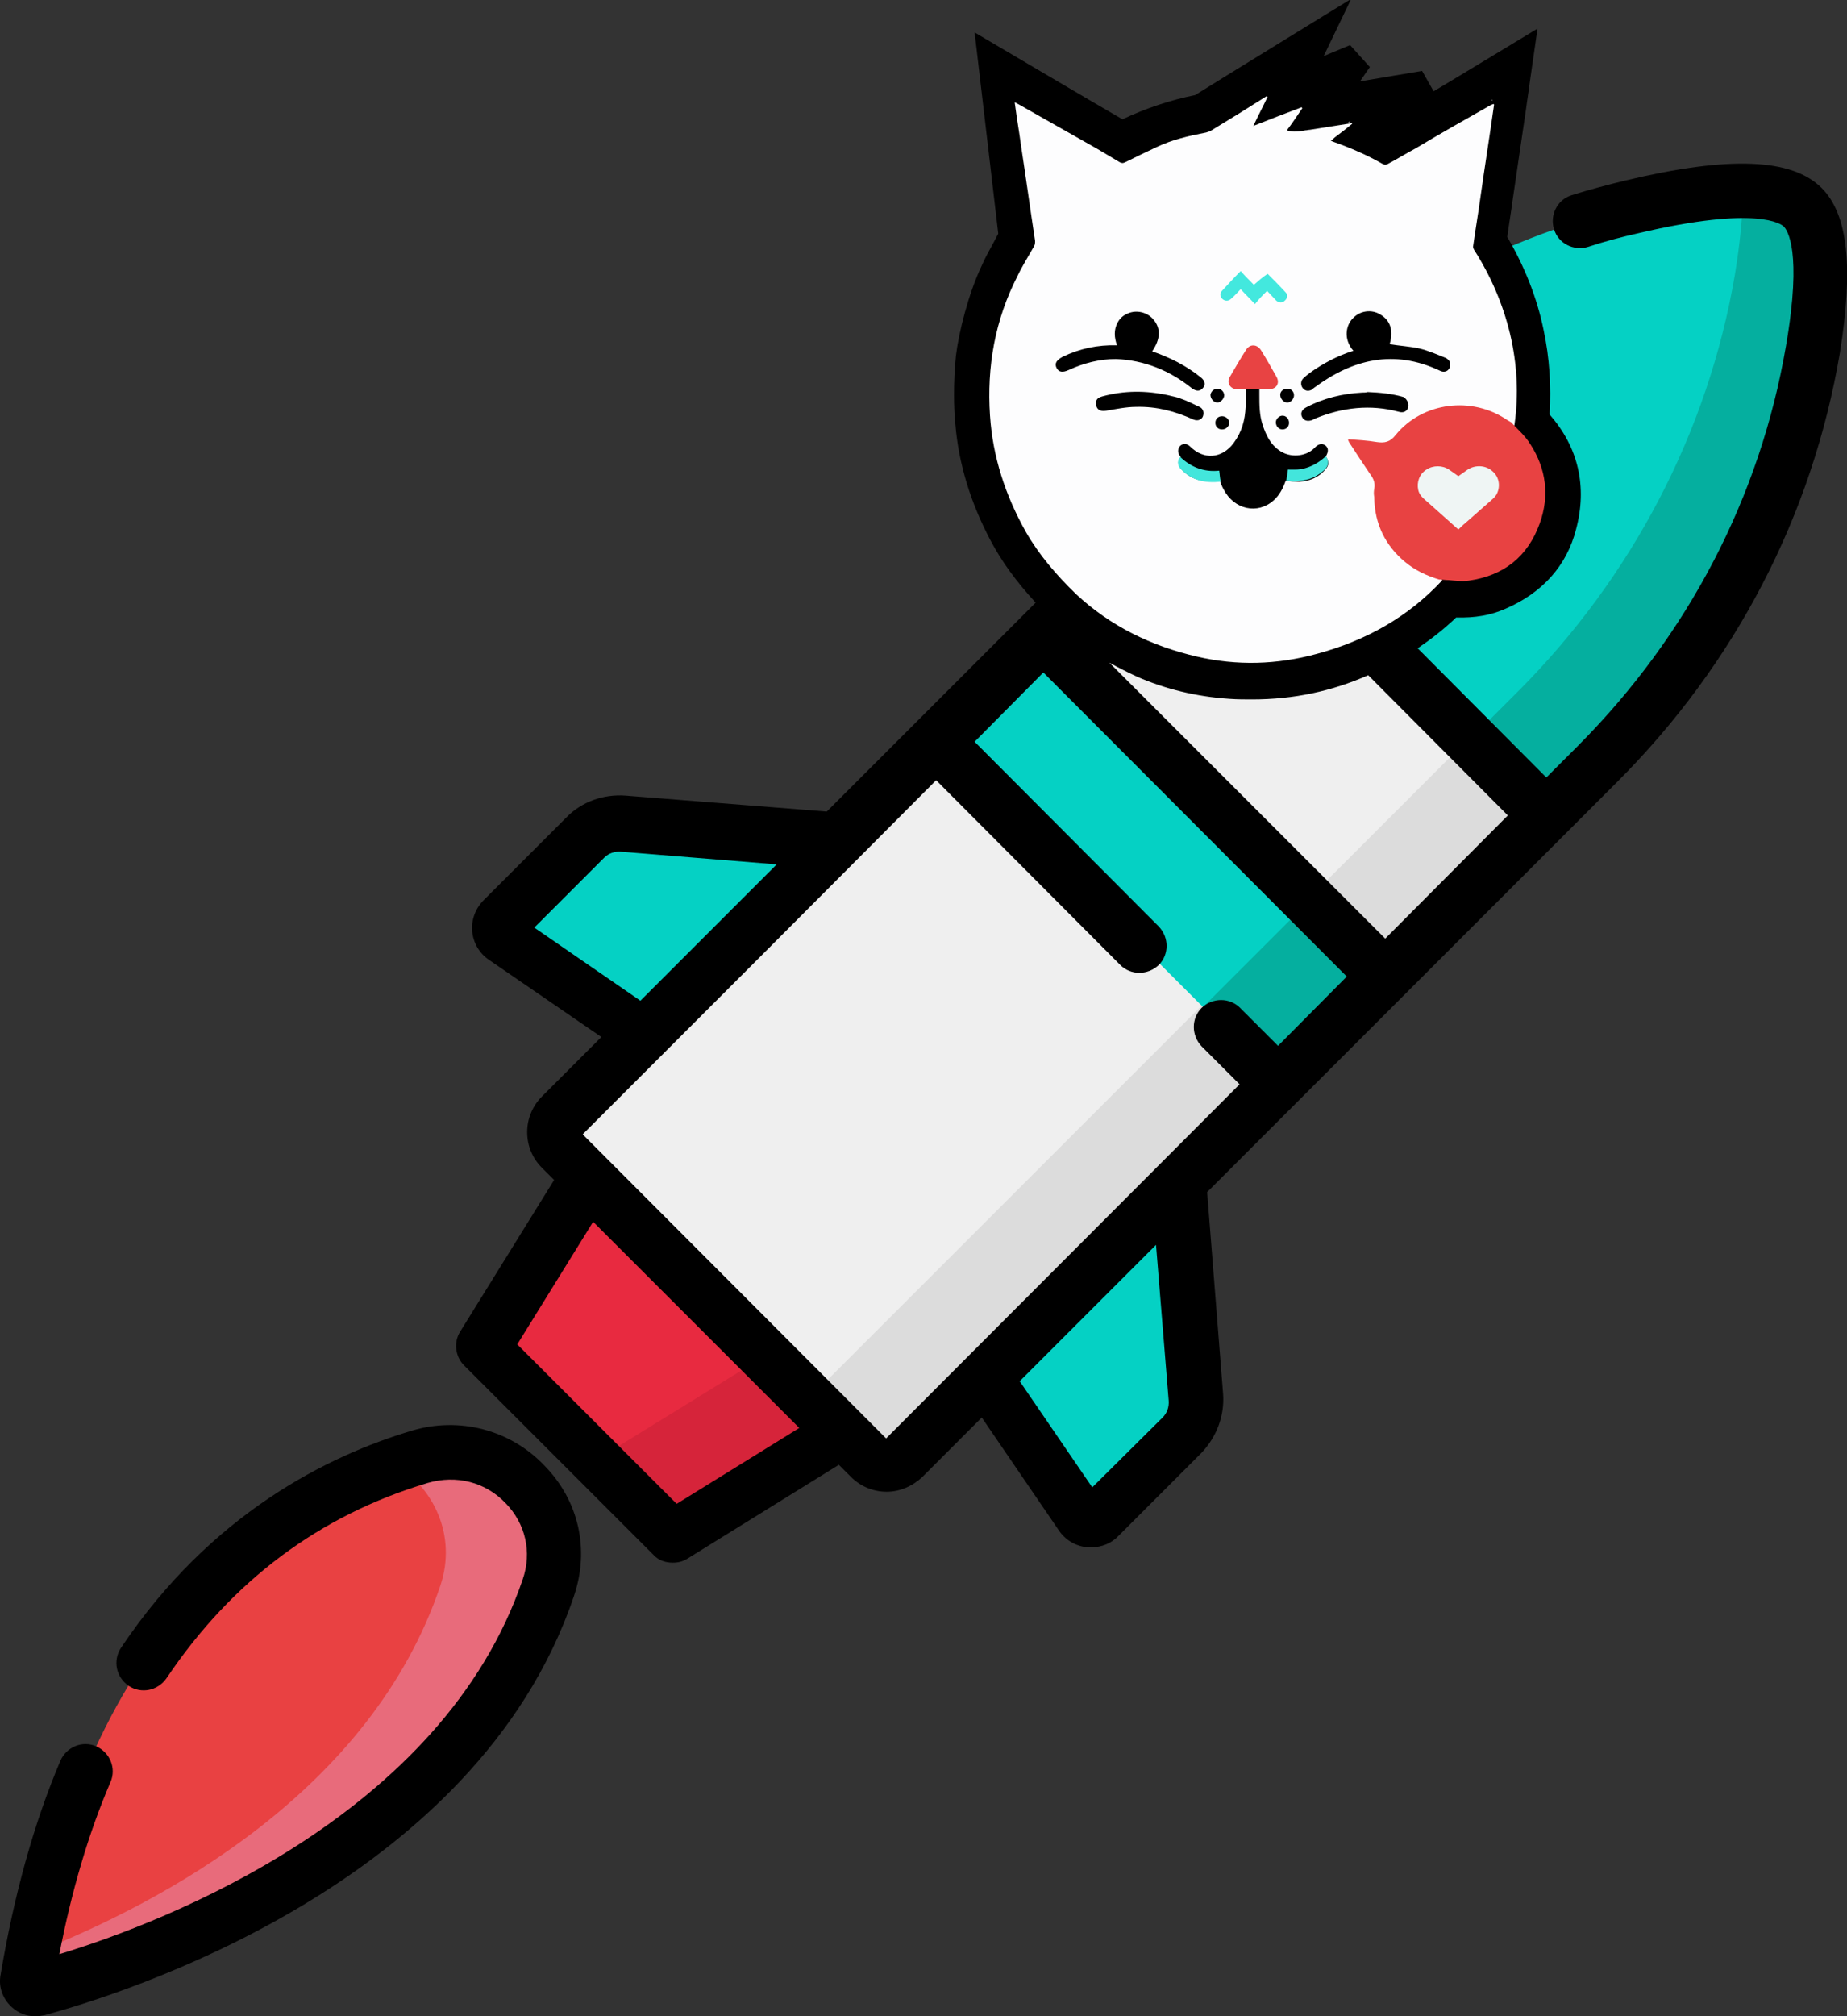 <?xml version="1.0" encoding="utf-8"?>
<!-- Generator: Adobe Illustrator 21.0.0, SVG Export Plug-In . SVG Version: 6.00 Build 0)  -->
<svg version="1.1" id="Слой_1" xmlns="http://www.w3.org/2000/svg" xmlns:xlink="http://www.w3.org/1999/xlink" x="0px" y="0px"
	 viewBox="0 0 336 366.7" style="enable-background:new 0 0 336 366.7;" xml:space="preserve">
<rect x="0" y="0" width="336" height="366.7" fill="#333333" stroke="none"/>
<style type="text/css">
	.st0{fill:#EFEFEF;}
	.st1{fill:#DCDCDC;}
	.st2{fill:#05D1C4;}
	.st3{fill:#05AF9F;}
	.st4{fill:#E82A40;}
	.st5{fill:#D6243A;}
	.st6{fill:#E94142;}
	.st7{fill:#E86B7B;}
	.st8{fill:#FDFDFE;}
	.st9{fill:#E84242;}
	.st10{fill:#E84343;}
	.st11{fill:#43E8DE;}
	.st12{fill:#43E5DC;}
	.st13{fill:#43E6DC;}
	.st14{fill:#EFF5F4;}
</style>
<g id="Group-75" transform="translate(3.5 3.5)">
	<path id="Fill-1" class="st0" d="M287.8,135.5L161.1,262c-1.6,1.6-4.3,1.6-6,0l-56.4-56.3c-1.6-1.6-1.6-4.3,0-6L227.2,71.6
		c18.4-18.4,41.6-31.5,67-37.5c13.7-3.2,26.5-4.5,31.1,0.1c4,4,3.8,14.3,1.8,26C322.2,88.8,308.3,115.1,287.8,135.5"/>
	<path id="Fill-3" class="st1" d="M326.1,60.2c2-11.8,2.2-22-1.8-26c-2.1-2.1-5.9-3-10.8-3c0.1,4.4-0.5,9.6-1.4,15.1
		c-4.9,28.6-18.7,54.8-39.2,75.3L146.5,248c-1.6,1.6-4.3,1.6-6,0l13.9,13.9c1.6,1.6,4.3,1.6,6,0l126.5-126.5
		C307.3,115,321.2,88.8,326.1,60.2"/>
	<path id="Fill-5" class="st2" d="M286.9,135.9l-9.2,9.3l-62.2-62.5l11-11c18.4-18.5,41.5-31.6,66.8-37.6c13.7-3.2,26.4-4.5,31,0.1
		c4,4,3.8,14.3,1.8,26.1C321.2,89,307.4,115.4,286.9,135.9"/>
	<path id="Fill-7" class="st3" d="M326.1,60.4c2-11.8,2.2-22.1-1.8-26.1c-2.1-2.1-6-3-10.8-3c0.1,4.4-0.5,9.6-1.4,15.2
		c-4.9,28.7-18.8,55-39.3,75.6l-9.3,9.3l14,14l9.3-9.3C307.3,115.4,321.2,89,326.1,60.4"/>
	<path id="Fill-9" class="st4" d="M118.8,276.2l-34.3-34.8l19-31.2l46,46.7L118.8,276.2z"/>
	<path id="Fill-11" class="st5" d="M135.5,243.2l-31,19.1l14,13.9l31-19.1L135.5,243.2z"/>
	<path id="Fill-13" class="st2" d="M113,184.2L87.5,167c-1.2-0.8-1.3-2.4-0.3-3.4l15.1-14.9c1.8-1.8,4.4-2.7,7-2.5l39.2,3.1
		L113,184.2z"/>
	<path id="Fill-15" class="st2" d="M175.5,246.7l17.2,25.5c0.8,1.2,2.4,1.3,3.4,0.3l14.9-15.1c1.8-1.8,2.7-4.4,2.5-7l-3.1-39.2
		L175.5,246.7z"/>
	<path id="Fill-17" class="st2" d="M186.1,111.2l62.4,62.4l-19.6,19.6l-62.4-62.4L186.1,111.2z"/>
	<path id="Fill-19" class="st3" d="M215.5,179.5l19.3-19.3l13.8,13.8l-19.3,19.3L215.5,179.5z"/>
	<path id="Fill-21" class="st6" d="M73,261c-25.5,7.6-60.8,30-71.5,95.4c-0.2,1.1,0.8,2,1.9,1.7c12.7-3.4,76-22.6,93.1-73.2
		C101.4,270.5,87.8,256.6,73,261"/>
	<path id="Fill-23" class="st7" d="M73,261c-1.6,0.5-3.3,1-5,1.6c7.3,4.2,11.7,13.1,8.6,22.3c-12.6,37.3-50.3,57.6-74.4,67
		c-0.3,1.5-0.6,3-0.8,4.6c-0.2,1.1,0.8,2,1.9,1.7c12.7-3.4,76-22.6,93.1-73.2C101.4,270.5,87.8,256.6,73,261"/>
	<path id="Fill-27" d="M71.4,256.7c-15.1,4.5-36.5,15-52.9,39.5c-1.5,2.3-0.9,5.3,1.4,6.9c2.3,1.5,5.3,0.9,6.9-1.4
		c11.9-17.7,27.8-29.6,47.5-35.5c5.2-1.5,10.5-0.2,14.2,3.7c3.6,3.7,4.8,8.9,3.1,13.8C77,326.7,26.4,346.1,7.3,351.9
		c2.2-11.4,5.3-22,9.3-31.3c1.1-2.5-0.1-5.4-2.6-6.5c-2.5-1.1-5.4,0.1-6.5,2.6c-4.9,11.5-8.5,24.7-10.9,39c-0.4,2.2,0.4,4.3,2,5.8
		c1.2,1.1,2.7,1.7,4.3,1.7c0.6,0,1.1-0.1,1.7-0.2c12.9-3.5,78.4-23.3,96.3-76.2c2.9-8.5,0.9-17.4-5.4-23.8
		C89.3,256.5,80,254.1,71.4,256.7"/>
	<path d="M327.9,30.7c-5.4-5.4-16.7-5.9-35.6-1.4c-3.3,0.8-6.7,1.7-9.9,2.7c-2.6,0.8-4,3.6-3.2,6.2c0.8,2.6,3.6,4,6.2,3.2
		c3-1,6.1-1.8,9.2-2.5c21.7-5.1,26-1.6,26.4-1.2c0.6,0.6,3.4,4.4,0.4,21.7c-4.7,27.5-17.8,52.6-37.8,72.7l-5.8,5.8l-23.4-23.5
		c2.5-1.7,4.8-3.5,7-5.6c3.4,0.1,6.3-0.4,9-1.6c6.7-2.9,11.1-7.8,12.8-14.4c2.1-7.8,0.4-15-4.8-20.9c0.3-5.1,0-10.3-1.1-15.4
		c-1.2-5.9-3.5-11.6-6.6-16.9c0.3-2.3,0.7-4.6,1-6.9l2.4-16.3c0.2-1.6,0.5-3.3,0.7-5l1.4-9.7c0,0-16,9.7-18.9,11.4l-2.1-3.7
		l-11.3,1.9l1.8-2.6l-3.6-4l-4.8,2l5-10.4c0,0-25.4,15.6-28.4,17.5c-4.5,0.9-9,2.4-13.2,4.4c-4.2-2.4-26.9-15.8-26.9-15.8
		s3.9,33.3,4.3,36.6c-0.3,0.6-0.6,1.1-0.9,1.7c-0.7,1.3-1.5,2.7-2.1,4.1c-2.4,5-4.2,12.2-4.7,16.4c-0.5,4.8-0.4,9.8-0.1,12.5
		c0.6,7.2,2.8,14.3,6.4,21.1c2,3.8,4.7,7.5,8.2,11.3l-2,2c0,0,0,0,0,0l-19.5,19.5l-16.5,16.5l-36.6-2.9c-4-0.3-8,1.1-10.8,4l-15,15
		c-1.5,1.5-2.3,3.6-2.1,5.7c0.2,2.1,1.3,4,3.1,5.2l20.4,14l-10.8,10.8c-1.7,1.7-2.7,4-2.7,6.5c0,2.4,0.9,4.7,2.7,6.5l2.2,2.2
		l-17.1,27.6c-1.2,1.9-0.9,4.5,0.7,6.1l34.5,34.5c0.9,1,2.2,1.4,3.5,1.4c0.9,0,1.8-0.2,2.6-0.7l27.6-17.1l2.2,2.2
		c1.7,1.7,4,2.7,6.5,2.7c2.4,0,4.7-1,6.5-2.7l10.8-10.8l14,20.5c1.2,1.8,3.1,2.9,5.2,3.1c0.2,0,0.4,0,0.7,0c1.9,0,3.7-0.7,5-2.1
		l15-15c2.8-2.9,4.3-6.8,4-10.8l-2.9-36.7l16.5-16.5l0,0l19.5-19.5c0,0,0,0,0,0l38.6-38.6c21.5-21.5,35.5-48.5,40.5-78
		C333.7,45.2,332.7,35.5,327.9,30.7z M93.7,165.2l12.7-12.7c0.8-0.8,1.9-1.2,3.1-1.1l28.3,2.3l-24.8,24.8L93.7,165.2z M119.6,270
		l-29-29l13.8-22.3l10.7,10.7l26.8,26.8L119.6,270z M208,254.3L195.2,267l-13.2-19.3l24.8-24.8l2.3,28.3
		C209.2,252.4,208.8,253.5,208,254.3z M229,186.7l-6.9-6.9c-1.9-1.9-5-1.9-7,0c-1.9,1.9-1.9,5,0,7l6.9,6.9l-64.3,64.4l-55.2-55.3
		l14.5-14.5l0,0l17.4-17.4l32.4-32.5l33.5,33.6c1.9,1.9,5,1.9,7,0c1.9-1.9,1.9-5,0-7l-33.5-33.6l12.5-12.6l55.2,55.3L229,186.7z
		 M248.5,167.2L198.3,117c1.6,0.9,3.2,1.7,4.9,2.5c5.2,2.3,10.9,3.7,17,4.1c1.4,0.1,2.8,0.1,4.1,0.1c7.6,0,14.5-1.5,21.1-4.4
		l25.4,25.5L248.5,167.2z"/>
	<path class="st8" d="M271.2,57.2c-1.3-5.4-3.5-10.5-6.5-15.2c-0.1-0.2-0.3-0.5-0.2-0.8c0.4-2.9,0.9-5.8,1.3-8.7
		c0.8-5.7,1.7-11.3,2.5-17c0,0-0.1,0-0.1-0.1c-0.2,0.1-0.3,0.1-0.5,0.2c-4.6,2.6-9.2,5.2-13.7,7.9c-1.7,0.9-3.3,1.9-5,2.8
		c-0.4,0.2-0.6,0.2-1,0c-2.8-1.6-5.8-2.9-8.9-4c-0.2-0.1-0.3-0.1-0.5-0.2c0.3-0.2,0.5-0.4,0.7-0.6c1.1-0.8,2.1-1.6,3.2-2.5
		c0,0,0,0-0.1-0.1c-2.5,0.4-5.1,0.8-7.6,1.2c-0.3,0-0.5,0.1-0.8,0.1c-1.1,0.2-2.2,0.4-3.4,0c1-1.3,1.9-2.7,2.8-4
		c0-0.1-0.1-0.1-0.1-0.2c-2.9,1.1-5.8,2.2-8.8,3.4c0.9-1.9,1.8-3.6,2.6-5.3c-0.1,0-0.1-0.1-0.2-0.1c-3.3,2.1-6.7,4.2-10,6.2
		c-0.3,0.2-0.7,0.3-1,0.4c-3.1,0.6-6.2,1.3-9.1,2.7c-1.9,0.9-3.8,1.8-5.6,2.7c-0.4,0.2-0.6,0.2-1,0c-1.9-1.1-3.8-2.3-5.8-3.4
		c-3.5-2-7.1-4-10.6-6c-0.9-0.5-1.7-1-2.7-1.5c0,0.3,0.1,0.6,0.1,0.8c0.3,2.3,0.7,4.5,1,6.8c0.9,5.9,1.7,11.7,2.6,17.6
		c0,0.3,0,0.7-0.2,1c-1,1.8-2.1,3.5-3,5.4c-4.1,8-5.6,16.5-5,25.4c0.5,7.5,2.8,14.5,6.5,21.1c2.4,4.2,5.6,7.9,9.1,11.3
		c6.3,5.9,13.8,9.5,22,11.4c7.3,1.7,14.6,1.5,21.9-0.5c8.9-2.4,16.6-6.7,22.8-13.4c-2.2-0.7,13.1-28.1,13.1-28.2
		C272.8,68.3,272.5,62.7,271.2,57.2z M230.7,67.2c0.7,0,1.2,0.5,1.2,1.2c0,0.7-0.7,1.4-1.3,1.3c-0.6,0-1.2-0.7-1.2-1.4
		C229.4,67.7,229.9,67.2,230.7,67.2z M229.8,72.1c0.7,0,1.2,0.6,1.2,1.3c0,0.7-0.5,1.2-1.2,1.2c-0.7,0-1.2-0.6-1.2-1.3
		C228.6,72.7,229.2,72.1,229.8,72.1z M220.1,73.4c0,0.7-0.6,1.2-1.3,1.2c-0.7,0-1.2-0.5-1.2-1.2c0-0.7,0.5-1.2,1.2-1.2
		C219.5,72.2,220.1,72.7,220.1,73.4z M218,67.2c0.7,0,1.2,0.6,1.2,1.2c0,0.6-0.7,1.4-1.3,1.3c-0.6,0-1.2-0.7-1.2-1.4
		C216.8,67.7,217.3,67.2,218,67.2z M190.9,63.8c-1.1,0.5-1.8,0.4-2.2-0.4c-0.4-0.8,0-1.4,1.1-2c3.1-1.5,6.4-2.2,9.9-2.1
		c-0.5-1.4-0.6-2.8,0.1-4.1c0.4-0.8,1.1-1.4,1.9-1.7c1.6-0.7,3.6-0.2,4.7,1.2c1.3,1.6,1.2,3.5-0.3,5.7c3.2,1.1,6.2,2.6,8.8,4.7
		c0.8,0.6,1,1.4,0.4,2c-0.5,0.6-1.2,0.6-2,0c-4-3.2-8.6-5.1-13.8-5.3C196.6,61.8,193.7,62.5,190.9,63.8z M197.7,71.2
		c-1.1,0.2-1.9-0.3-1.8-1.5c0-0.6,0.4-0.9,1.1-1.1c4-1.1,8-1.1,12.1-0.2c0.7,0.2,1.5,0.3,2.2,0.6c1.2,0.4,2.3,1,3.4,1.5
		c0.7,0.3,0.9,1.1,0.6,1.8c-0.3,0.6-1,0.8-1.7,0.5c-3.3-1.5-6.7-2.4-10.4-2.3C201.4,70.5,199.5,70.9,197.7,71.2z M237.6,81.9
		c-1.2,1.4-2.8,2.1-4.7,2.2c-0.5,0-1.1,0-1.7-0.1c-0.3,0-0.5,0-0.8-0.1c-0.5,1.4-1.1,2.6-2.2,3.6c-2.9,2.6-7.2,1.7-9.1-2
		c-0.3-0.5-0.5-1.1-0.7-1.6c-2.7,0.4-5.2,0-7.1-2.2c-0.6-0.7-0.6-1.5,0-2.1c-0.1-0.1-0.2-0.3-0.3-0.4c-0.3-0.6-0.2-1.3,0.3-1.7
		c0.5-0.4,1.2-0.3,1.7,0.2c2.5,2.5,5.8,2.2,7.9-0.6c1.5-2,2.1-4.2,2.2-6.6c0-0.8,0-1.5,0-2.3c0-0.3,0-0.7,0-1c-0.5,0,3,0,2.5,0
		c0,0.4,0,0.7,0,1.1c0,1.9,0,3.7,0.6,5.5c0.6,1.8,1.4,3.5,3,4.6c1.9,1.4,4.8,1.2,6.4-0.4c0.7-0.8,1.4-0.9,2-0.5
		c0.6,0.5,0.6,1.1,0.1,2C238.3,80.5,238.3,81.1,237.6,81.9z M252.6,70.8c-0.3,0.6-0.9,0.8-1.6,0.6c-5.2-1.4-10.3-0.8-15.2,1.2
		c-0.2,0.1-0.4,0.2-0.6,0.3c-0.8,0.3-1.5,0.1-1.8-0.5c-0.4-0.7-0.1-1.4,0.7-1.8c3.2-1.7,6.6-2.5,10.2-2.7c0.4,0,0.7,0,1-0.1
		c2.3,0.1,4.4,0.3,6.5,0.9C252.5,69.1,252.9,70,252.6,70.8z M260.2,63.4c-0.3,0.7-1.1,0.9-1.8,0.5c-8.3-3.9-15.8-2.1-22.8,3.1
		c-0.2,0.1-0.3,0.3-0.5,0.4c-0.6,0.3-1.2,0.2-1.6-0.3c-0.4-0.5-0.4-1.2,0-1.7c0.4-0.4,0.8-0.7,1.3-1.1c2.4-1.7,5-3.1,7.9-4
		c-1.9-2.2-1.3-4.7-0.1-5.9c1.3-1.4,3.4-1.7,5-0.7c1.9,1.1,2.4,3,1.7,5.4c1.8,0.3,3.7,0.4,5.5,0.8c1.6,0.4,3.2,1.1,4.7,1.7
		C260.3,62,260.5,62.7,260.2,63.4z"/>
	<path id="Fill-39" class="st9" d="M252.1,98.7c1.8,1.5,3.9,2.5,6.2,3.2c0.6,0,1.1,0.1,1.7,0.1c1.2,0.1,2.5,0.3,3.7,0.1
		c6.3-0.9,10.7-4.3,12.9-10.4c1.8-5,1.2-9.9-1.7-14.4c-0.9-1.5-2.3-2.7-3.5-4c-0.2-0.1-0.5-0.3-0.7-0.4c-6.4-4.4-15.4-3.3-20.3,2.7
		c-1,1.3-2,1.5-3.4,1.3c-1.8-0.3-3.5-0.4-5.3-0.5l0,0c0.1,0.2,0.1,0.3,0.2,0.5c1.3,2,2.6,4,3.9,5.9c0.6,0.8,0.9,1.6,0.7,2.6
		c-0.1,0.5-0.1,1,0,1.5c0,0.1,0,0.1,0,0.2C246.6,91.8,248.5,95.7,252.1,98.7z"/>
	<path id="Fill-41" class="st8" d="M241.8,18.7c0.1,0,0.2-0.1,0.3-0.1c0,0,0,0.1,0,0.1c-0.1,0-0.2,0.1-0.3,0.1
		C241.9,18.8,241.8,18.7,241.8,18.7"/>
	<path id="Fill-43" class="st8" d="M267.9,14.7c0,0,0.1-0.1,0.1-0.1c0,0.1,0,0.2,0,0.3C268,14.8,268,14.8,267.9,14.7"/>
	<path id="Fill-55_1_" class="st10" d="M225.8,67.3c-0.9,0-3.6,0-4.2,0c-1.3,0-2-1.2-1.4-2.2c1-1.7,1.9-3.3,3-5c0.7-1.1,2-1,2.7,0.1
		c1,1.6,1.9,3.2,2.8,4.8c0.7,1.2,0,2.3-1.4,2.3C226.8,67.3,226.3,67.3,225.8,67.3"/>
	<path id="Fill-57" class="st11" d="M224.8,51.8c-1-1-1.7-1.8-2.6-2.7c-0.6,0.6-1.1,1.2-1.7,1.7c-0.5,0.5-1.1,0.5-1.6,0.1
		c-0.4-0.4-0.6-1-0.1-1.5c1.1-1.2,2.2-2.4,3.4-3.6c0.8,0.9,1.6,1.7,2.4,2.5c0.8-0.7,1.6-1.4,2.5-2c1,1,2.2,2.2,3.3,3.4
		c0.4,0.4,0.3,1.1-0.2,1.5c-0.4,0.4-1,0.4-1.5,0c-0.6-0.6-1.1-1.2-1.7-1.8C226.2,50.2,225.5,50.9,224.8,51.8"/>
	<path id="Fill-59_2_" class="st12" d="M230.5,83.9c0.1-0.5,0.2-1.4,0.3-2c1.2,0,2.1,0.1,3.3-0.3c1.6-0.5,2.5-1.2,3.6-2.1
		c0.6,0.8,0.5,1.7-0.2,2.4c-1.3,1.2-2.6,1.9-4.9,2.1C231.9,84.2,230.5,83.9,230.5,83.9z"/>
	<path id="Fill-61" class="st13" d="M211.2,79.6c1.9,1.8,4.2,2.8,7.1,2.5c0.1,0.6,0.1,1.4,0.3,2c-2.9,0.3-5.2-0.2-7.2-2.2
		C210.7,81.3,210.6,80.2,211.2,79.6"/>
	<path id="Fill-71" class="st9" d="M242,76.8C242,76.8,242,76.7,242,76.8C242,76.7,242,76.7,242,76.8C242,76.7,242,76.7,242,76.8
		L242,76.8z"/>
	<path id="Fill-73" class="st14" d="M261.8,92.8c-1.9-1.7-3.7-3.3-5.5-4.9c-0.8-0.7-1.6-1.3-1.8-2.3c-0.3-1.4,0.2-2.9,1.5-3.7
		c1.2-0.8,2.9-0.8,4.1,0c0.6,0.4,1.1,0.8,1.7,1.2c0.6-0.4,1.1-0.8,1.7-1.2c1.4-0.9,3.3-0.8,4.5,0.3c1.3,1.1,1.5,2.9,0.7,4.3
		c-0.2,0.3-0.4,0.5-0.6,0.7c-1.7,1.5-3.3,2.9-5,4.4C262.6,92,262.2,92.4,261.8,92.8"/>
</g>
</svg>
